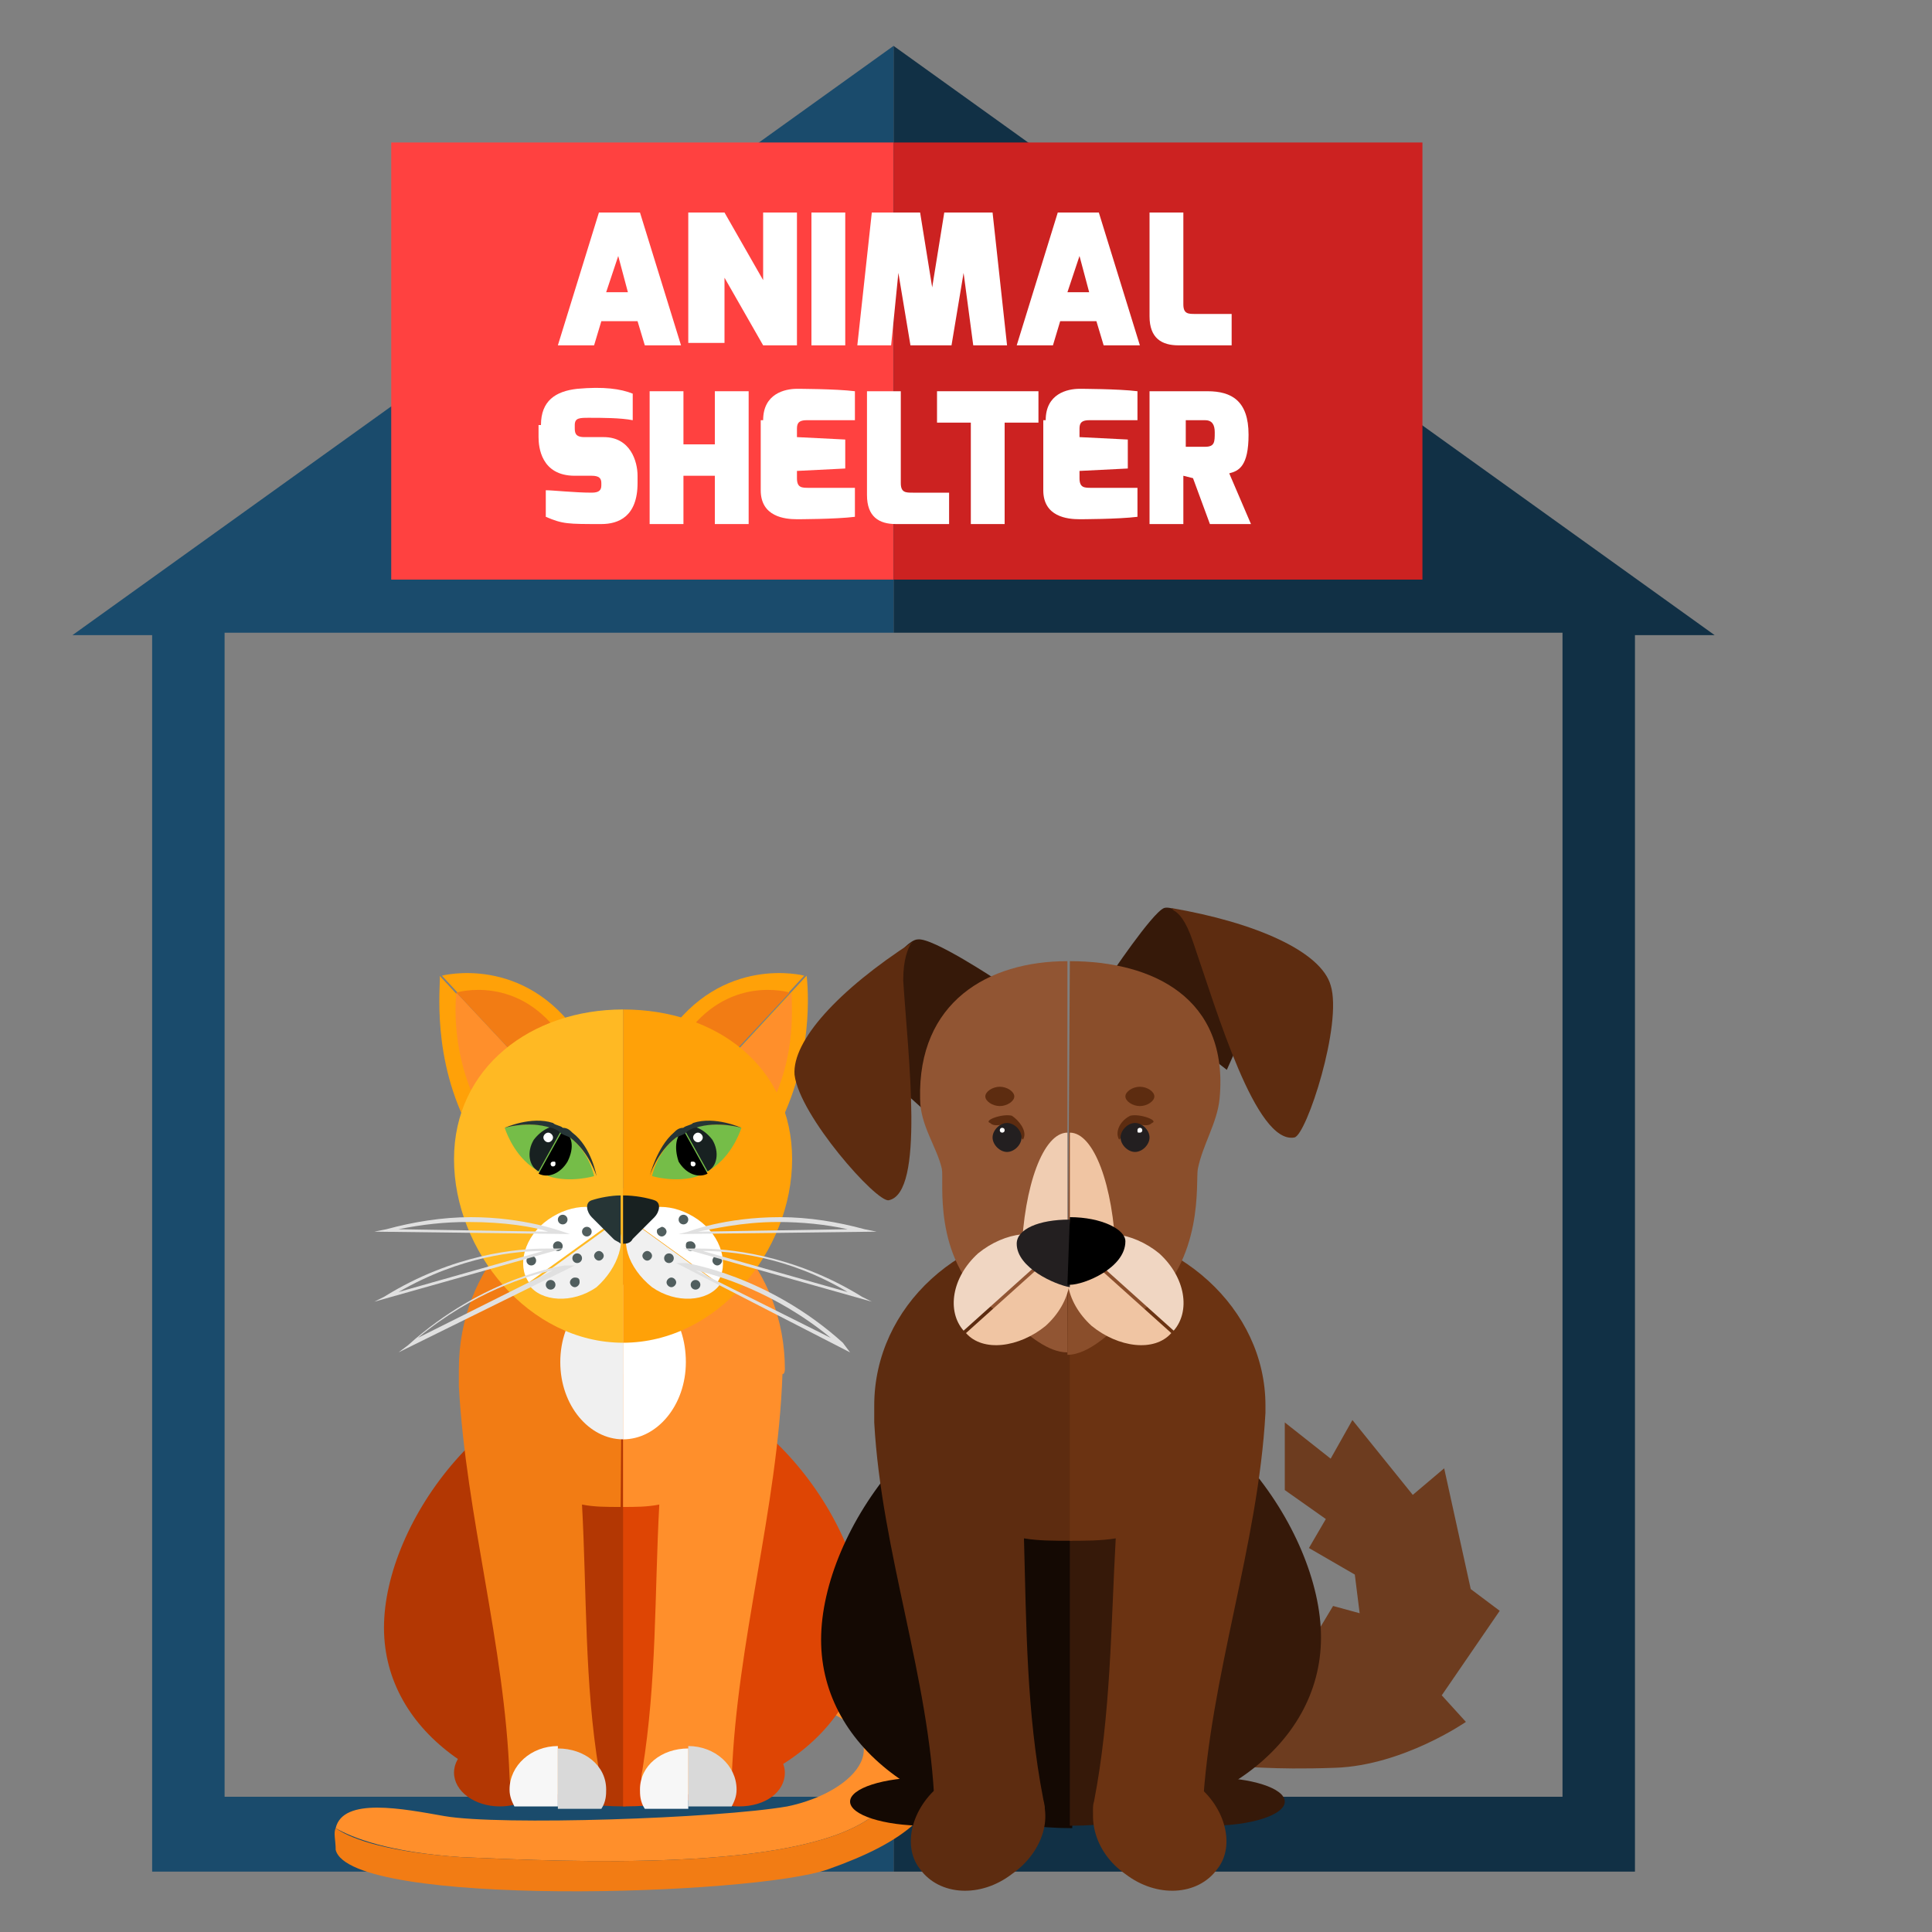 <?xml version="1.0" encoding="utf-8"?>
<!-- Generator: Adobe Illustrator 22.0.1, SVG Export Plug-In . SVG Version: 6.00 Build 0)  -->
<svg version="1.1" id="Layer_1" xmlns="http://www.w3.org/2000/svg" xmlns:xlink="http://www.w3.org/1999/xlink" x="0px" y="0px"
	 viewBox="0 0 80 80" style="enable-background:new 0 0 80 80;" xml:space="preserve">
<rect x="0" y="0" width="80" height="80" fill="#808080" stroke="none"/>
<style type="text/css">
	.st0{fill:#113045;}
	.st1{fill:#1A4B6C;}
	.st2{fill:#FF4140;}
	.st3{fill:#CC2221;}
	.st4{fill:#FFFFFF;}
	.st5{fill:#FF8F2B;}
	.st6{fill:#F27C14;}
	.st7{fill:#B33703;}
	.st8{fill:#DE4504;}
	.st9{fill:#F0F0F0;}
	.st10{fill:#FFA108;}
	.st11{fill:#FFB923;}
	.st12{fill:#515E5E;}
	.st13{fill:#E0E0E0;}
	.st14{fill:#75BD48;}
	.st15{fill:#263536;}
	.st16{fill:#182121;}
	.st17{fill:#F7F7F7;}
	.st18{fill:#D9D9D9;}
	.st19{fill:#140903;}
	.st20{fill:#361909;}
	.st21{fill:#6D3C1F;}
	.st22{fill:#5D2C10;}
	.st23{fill:#6B3312;}
	.st24{fill:#915533;}
	.st25{fill:#8A4E2B;}
	.st26{fill:#F0CDB2;}
	.st27{fill:#F0C5A3;}
	.st28{fill:#F0D6C2;}
	.st29{fill:#231F20;}
</style>
<polygon class="st0" points="37,1.9 37,26.2 64.7,26.2 64.7,74.4 37,74.4 37,77.5 67.7,77.5 67.7,26.3 71,26.3 "/>
<polyline class="st1" points="6.3,77.5 37,77.5 37,74.4 9.3,74.4 9.3,26.2 37,26.2 37,1.9 3,26.3 6.3,26.3 6.3,77.5 "/>
<g>
	<rect x="16.2" y="5.9" class="st2" width="20.8" height="18.1"/>
	<rect x="37" y="5.9" class="st3" width="21.9" height="18.1"/>
</g>
<g>
	<path class="st4" d="M24.8,8.8h1.7l1.7,5.5h-1.5l-0.3-1h-1.5l-0.3,1h-1.5L24.8,8.8z M26,12.1l-0.4-1.5l-0.5,1.5H26z"/>
	<path class="st4" d="M28.5,8.8H30l1.6,2.8V8.8H33v5.5h-1.4L30,11.5v2.7h-1.5V8.8z"/>
	<path class="st4" d="M33.6,8.8H35v5.5h-1.4V8.8z"/>
	<path class="st4" d="M36.1,8.8h2l0.5,3.1l0.5-3.1h2l0.6,5.5h-1.4l-0.4-3l-0.5,3h-1.7l-0.5-3l-0.3,3h-1.4L36.1,8.8z"/>
	<path class="st4" d="M43.8,8.8h1.7l1.7,5.5h-1.5l-0.3-1h-1.5l-0.3,1h-1.5L43.8,8.8z M45.1,12.1l-0.4-1.5l-0.5,1.5H45.1z"/>
	<path class="st4" d="M47.5,8.8H49v3.8c0,0.4,0.2,0.4,0.5,0.4H51v1.3h-2.2c-0.7,0-1.2-0.3-1.2-1.2V8.8z"/>
	<path class="st4" d="M22.4,17.6c0-1,0.6-1.4,1.5-1.5c1.1-0.1,1.8,0,2.3,0.2v1.1c-0.5-0.1-1.3-0.1-1.8-0.1c-0.4,0-0.6,0-0.6,0.3v0.1
		c0,0.2,0,0.4,0.4,0.4H25c1.1,0,1.4,1,1.4,1.6V20c0,1.4-0.8,1.7-1.5,1.7c-1.4,0-1.6,0-2.3-0.3v-1.1c0.3,0,1.2,0.1,1.9,0.1
		c0.3,0,0.4-0.1,0.4-0.3V20c0-0.2-0.1-0.3-0.4-0.3h-0.7c-1.4,0-1.5-1.2-1.5-1.6V17.6z"/>
	<path class="st4" d="M26.9,16.2h1.4v2.2h1.3v-2.2h1.4v5.5h-1.4v-2h-1.3v2h-1.4V16.2z"/>
	<path class="st4" d="M31.6,17.4c0-1.1,0.9-1.3,1.4-1.3c0,0,1.6,0,2.4,0.1v1.2h-2c-0.4,0-0.4,0.2-0.4,0.4v0.3l2,0.1v1.2l-2,0.1v0.3
		c0,0.4,0.2,0.4,0.5,0.4h1.9v1.2c-0.8,0.1-2.4,0.1-2.4,0.1c-0.5,0-1.5-0.1-1.5-1.2V17.4z"/>
	<path class="st4" d="M35.9,16.2h1.4v3.8c0,0.4,0.2,0.4,0.5,0.4h1.5v1.3h-2.2c-0.7,0-1.2-0.3-1.2-1.2V16.2z"/>
	<path class="st4" d="M38.8,16.2H43v1.3h-1.4v4.2h-1.4v-4.2h-1.4V16.2z"/>
	<path class="st4" d="M43.3,17.4c0-1.1,0.9-1.3,1.4-1.3c0,0,1.6,0,2.4,0.1v1.2h-2c-0.4,0-0.4,0.2-0.4,0.4v0.3l2,0.1v1.2l-2,0.1v0.3
		c0,0.4,0.2,0.4,0.5,0.4h1.9v1.2c-0.8,0.1-2.4,0.1-2.4,0.1c-0.5,0-1.5-0.1-1.5-1.2V17.4z"/>
	<path class="st4" d="M47.6,16.2H50c1,0,1.7,0.4,1.7,1.8c0,1.3-0.4,1.5-0.8,1.6l0.9,2.1h-1.7l-0.7-1.9l-0.4-0.1v2h-1.4V16.2z
		 M49.9,18.5c0.4,0,0.4-0.2,0.4-0.6c0-0.3-0.1-0.5-0.4-0.5h-0.8v1.1H49.9z"/>
</g>
<g>
	<g>
		<g>
			<path class="st5" d="M36,75.3c2.9-2.1,1.9-3.7-1.6-6.5l-0.8,1.8c3.9,1.3,1.9,3.6-1,4.2c-2.9,0.5-11.9,0.8-14.2,0.4
				c-1.7-0.3-4.2-0.8-4.5,0.5c0.7,0.4,2.2,1,5.2,1.2C23.7,77.1,32.8,77.5,36,75.3z"/>
			<path class="st6" d="M35.2,67l-0.8,1.8c3.6,2.8,4.6,4.4,1.6,6.5c-3.2,2.2-12.3,1.8-16.9,1.6c-2.9-0.2-4.5-0.7-5.2-1.2
				c-0.1,0.2,0,0.5,0,0.9c0.6,2.4,17.3,1.9,20.4,0.8c3.1-1.1,4.9-2.4,4.9-4.9C39.2,70,35.5,67.2,35.2,67z"/>
		</g>
		<g>
			<path class="st7" d="M15.9,67.4c0,4.4,4.5,7.4,10,7.4V56.9C20.4,56.9,15.9,63,15.9,67.4z"/>
			<path class="st8" d="M25.8,56.9v17.9c5.5,0,10-3,10-7.4S31.3,56.9,25.8,56.9z"/>
		</g>
		<g>
			<ellipse class="st7" cx="20.7" cy="73.4" rx="1.9" ry="1.4"/>
			<path class="st8" d="M32.5,73.4c0,0.8-0.8,1.4-1.9,1.4s-1.9-0.6-1.9-1.4c0-0.8,0.8-1.4,1.9-1.4S32.5,72.7,32.5,73.4z"/>
		</g>
		<g>
			<path class="st6" d="M25.8,49.2c-3.7,0-6.8,3.3-6.8,7.5c0,0.3,0,0.5,0,0.7c0.3,5.4,1.9,10.7,2.1,16.2c0,0.2,0.1,0.5,0.1,0.7h3.5
				c0.1-0.3,0.2-0.6,0.1-1c-0.6-3.6-0.5-7.3-0.7-11c0.5,0.1,1,0.1,1.6,0.1c0,0,0,0,0,0L25.8,49.2C25.8,49.2,25.8,49.2,25.8,49.2z"/>
			<path class="st5" d="M32.5,56.7c0-4.1-3-7.4-6.7-7.5v13.2c0.5,0,1,0,1.5-0.1c-0.2,3.7-0.1,7.3-0.7,11c-0.1,0.4,0,0.7,0.1,1h3.5
				c0.1-0.2,0.1-0.4,0.1-0.7c0.2-5.6,1.9-11.1,2.1-16.7C32.5,56.9,32.5,56.7,32.5,56.7z"/>
			<g>
				<path class="st9" d="M23.2,56.4c0,1.8,1.2,3.2,2.6,3.2v-6.4C24.4,53.2,23.2,54.6,23.2,56.4z"/>
				<path class="st4" d="M25.8,53.2v6.4c1.4,0,2.6-1.4,2.6-3.2C28.4,54.6,27.3,53.2,25.8,53.2z"/>
			</g>
		</g>
		<g>
			<g>
				<g>
					<g>
						<path class="st10" d="M19.2,46.3c0.3-0.2,1.6-1.1,2.7-1.9l-3.7-4C18.3,40.4,17.8,43.3,19.2,46.3z"/>
						<path class="st10" d="M24,42.9c-2.3-3.4-5.7-2.5-5.7-2.5l3.7,4c0.5-0.4,1-0.7,1.4-1C23.5,43.4,23.8,43.1,24,42.9z"/>
					</g>
				</g>
				<g>
					<g>
						<path class="st5" d="M19.7,45.6c0.2-0.1,1.2-0.8,2.1-1.4l-2.9-3.1C18.9,41.1,18.6,43.3,19.7,45.6z"/>
						<path class="st6" d="M23.3,43c-1.8-2.7-4.4-1.9-4.4-1.9l2.9,3.1c0.4-0.3,0.8-0.6,1.1-0.8C22.9,43.4,23.2,43.1,23.3,43z"/>
					</g>
				</g>
			</g>
			<g>
				<g>
					<g>
						<path class="st10" d="M32.4,46.3c-0.3-0.2-1.6-1.1-2.7-1.9l3.7-4C33.4,40.4,33.8,43.3,32.4,46.3z"/>
						<path class="st10" d="M27.6,42.9c2.3-3.4,5.7-2.5,5.7-2.5l-3.7,4c-0.5-0.4-1-0.7-1.4-1C28.1,43.4,27.8,43.1,27.6,42.9z"/>
					</g>
				</g>
				<g>
					<g>
						<path class="st5" d="M32,45.6c-0.2-0.1-1.2-0.8-2.1-1.4l2.9-3.1C32.7,41.1,33.1,43.3,32,45.6z"/>
						<path class="st6" d="M28.3,43c1.8-2.7,4.4-1.9,4.4-1.9l-2.9,3.1c-0.4-0.3-0.8-0.6-1.1-0.8C28.7,43.4,28.4,43.1,28.3,43z"/>
					</g>
				</g>
			</g>
		</g>
		<g>
			<path class="st11" d="M18.8,48c0,3.8,3.1,7.6,7,7.6V41.8C22,41.8,18.8,44.2,18.8,48z"/>
			<path class="st10" d="M25.8,41.8v13.8c3.9,0,7-3.8,7-7.6C32.8,44.2,29.7,41.8,25.8,41.8z"/>
		</g>
		<g>
			<g>
				<g>
					<g>
						<path class="st4" d="M22.7,50.5c-1,0.7-1.3,1.9-0.8,2.6l3.6-2.6C24.9,49.8,23.7,49.8,22.7,50.5z"/>
						<path class="st9" d="M25.5,50.6l-3.6,2.6l0,0c0.5,0.7,1.8,0.8,2.8,0.1C25.6,52.5,26,51.3,25.5,50.6L25.5,50.6z"/>
						<circle class="st12" cx="24.3" cy="51" r="0.2"/>
						<circle class="st12" cx="23.3" cy="50.5" r="0.2"/>
						<circle class="st12" cx="23.9" cy="52.1" r="0.2"/>
						<path class="st12" d="M25,52c0,0.1-0.1,0.2-0.2,0.2s-0.2-0.1-0.2-0.2c0-0.1,0.1-0.2,0.2-0.2S25,51.9,25,52z"/>
						<circle class="st12" cx="23.1" cy="51.6" r="0.2"/>
						<path class="st12" d="M24,53.1c0,0.1-0.1,0.2-0.2,0.2c-0.1,0-0.2-0.1-0.2-0.2s0.1-0.2,0.2-0.2C24,52.9,24,53,24,53.1z"/>
						<circle class="st12" cx="22" cy="52.2" r="0.2"/>
					</g>
					<circle class="st12" cx="22.8" cy="53.2" r="0.2"/>
				</g>
				<path class="st13" d="M23.6,51.1L15.5,51l0.5-0.1c1.1-0.3,2.3-0.5,3.5-0.5c2.2,0,3.8,0.6,3.8,0.6L23.6,51.1z M16.5,50.9l6.2,0.1
					c-0.6-0.2-1.8-0.4-3.3-0.4C18.4,50.6,17.5,50.7,16.5,50.9z"/>
				<path class="st13" d="M16.5,56l0.4-0.3c3.1-2.8,6.4-3.3,6.5-3.3l0.4,0L16.5,56z M22.9,52.6c-1,0.2-3.3,0.9-5.6,2.8L22.9,52.6z"
					/>
				<path class="st13" d="M15.5,53.9l0.4-0.2c2.9-1.8,5.6-2,6.7-2c0.2,0,0.3,0,0.3,0l0.4,0L15.5,53.9z M22.5,51.8
					c-1.1,0-3.4,0.2-6,1.7L22.5,51.8z"/>
			</g>
			<g>
				<g>
					<g>
						<path class="st4" d="M28.9,50.5c1,0.7,1.3,1.9,0.8,2.6l-3.6-2.6C26.7,49.8,27.9,49.8,28.9,50.5z"/>
						<path class="st9" d="M26.2,50.6l3.6,2.6l0,0c-0.5,0.7-1.8,0.8-2.8,0.1C26,52.5,25.6,51.3,26.2,50.6L26.2,50.6z"/>
						<path class="st12" d="M27.2,51c0,0.1,0.1,0.2,0.2,0.2c0.1,0,0.2-0.1,0.2-0.2c0-0.1-0.1-0.2-0.2-0.2
							C27.2,50.9,27.2,50.9,27.2,51z"/>
						<circle class="st12" cx="28.3" cy="50.5" r="0.2"/>
						<circle class="st12" cx="27.7" cy="52.1" r="0.2"/>
						<path class="st12" d="M26.6,52c0,0.1,0.1,0.2,0.2,0.2s0.2-0.1,0.2-0.2c0-0.1-0.1-0.2-0.2-0.2S26.6,51.9,26.6,52z"/>
						<path class="st12" d="M28.4,51.6c0,0.1,0.1,0.2,0.2,0.2c0.1,0,0.2-0.1,0.2-0.2c0-0.1-0.1-0.2-0.2-0.2
							C28.4,51.4,28.4,51.5,28.4,51.6z"/>
						<path class="st12" d="M27.6,53.1c0,0.1,0.1,0.2,0.2,0.2c0.1,0,0.2-0.1,0.2-0.2s-0.1-0.2-0.2-0.2C27.7,52.9,27.6,53,27.6,53.1z
							"/>
						<path class="st12" d="M29.5,52.2c0,0.1,0.1,0.2,0.2,0.2c0.1,0,0.2-0.1,0.2-0.2S29.7,52,29.6,52C29.6,52,29.5,52.1,29.5,52.2z"
							/>
					</g>
					<circle class="st12" cx="28.8" cy="53.2" r="0.2"/>
				</g>
				<path class="st13" d="M28.1,51.1l0.4-0.1c0,0,1.5-0.6,3.8-0.6c1.2,0,2.4,0.2,3.5,0.5l0.5,0.1L28.1,51.1z M32.2,50.6
					c-1.5,0-2.7,0.3-3.3,0.4l6.2-0.1C34.2,50.7,33.2,50.6,32.2,50.6z"/>
				<path class="st13" d="M35.2,56L28,52.3l0.4,0c0,0,3.4,0.5,6.5,3.3L35.2,56z M28.8,52.6l5.6,2.8C32.1,53.5,29.7,52.8,28.8,52.6z"
					/>
				<path class="st13" d="M36.1,53.9l-7.8-2.2l0.4,0c0,0,0.1,0,0.3,0c1,0,3.8,0.2,6.7,2L36.1,53.9z M29.1,51.8l6,1.7
					C32.6,52,30.2,51.8,29.1,51.8z"/>
			</g>
		</g>
		<g>
			<g>
				<g>
					<g>
						<g>
							<path class="st14" d="M23.6,47.1c-0.1-0.1-0.2-0.2-0.4-0.2c0,0,0,0,0,0l-0.9,1.5l-0.1,0.1c0,0,0,0,0.1,0
								c0.1,0.1,0.3,0.1,0.4,0.2c0.9,0.3,1.9,0,1.9,0S24.4,47.7,23.6,47.1z"/>
							<g>
								<polygon class="st15" points="22.4,48.3 23.3,46.8 22.4,48.3 								"/>
								<path class="st14" d="M20.9,46.7c0,0,0.3,1,1.1,1.6c0.1,0.1,0.2,0.1,0.3,0.2l0.1-0.1l0.9-1.5c-0.1-0.1-0.3-0.1-0.4-0.2
									C21.9,46.4,20.9,46.7,20.9,46.7z"/>
							</g>
						</g>
						<g>
							<path class="st16" d="M22.1,47.2c-0.3,0.5-0.2,1.1,0.2,1.3l1-1.8C22.9,46.5,22.4,46.8,22.1,47.2z"/>
							<path d="M23.3,46.8L23.3,46.8l-1,1.8l0,0c0.4,0.2,0.9,0,1.2-0.5C23.8,47.5,23.7,47,23.3,46.8z"/>
						</g>
					</g>
					<path class="st4" d="M22.9,47.1c0,0.1-0.1,0.2-0.2,0.2c-0.1,0-0.2-0.1-0.2-0.2c0-0.1,0.1-0.2,0.2-0.2
						C22.8,46.9,22.9,47,22.9,47.1z"/>
					<path class="st4" d="M23,48.2c0,0.1-0.1,0.1-0.1,0.1c-0.1,0-0.1-0.1-0.1-0.1c0-0.1,0.1-0.1,0.1-0.1C23,48.1,23,48.1,23,48.2z"
						/>
				</g>
				<path class="st15" d="M23.7,46.9c-0.1-0.1-0.2-0.2-0.4-0.2c-0.1-0.1-0.3-0.1-0.4-0.2c-0.9-0.3-2,0.2-2,0.2s1-0.3,1.9,0
					c0.1,0,0.3,0.1,0.4,0.2c0,0,0,0,0,0c0.1,0.1,0.2,0.1,0.4,0.2c0.8,0.6,1.1,1.6,1.1,1.6S24.5,47.5,23.7,46.9z"/>
			</g>
			<g>
				<g>
					<g>
						<g>
							<path class="st14" d="M28,47.1c0.1-0.1,0.2-0.2,0.4-0.2c0,0,0,0,0,0l0.9,1.5l0.1,0.1c0,0,0,0-0.1,0c-0.1,0.1-0.3,0.1-0.4,0.2
								c-0.9,0.3-1.9,0-1.9,0S27.2,47.7,28,47.1z"/>
							<g>
								<polygon class="st15" points="29.2,48.3 28.4,46.8 29.2,48.3 								"/>
								<path class="st14" d="M30.7,46.7c0,0-0.3,1-1.1,1.6c-0.1,0.1-0.2,0.1-0.3,0.2l-0.1-0.1l-0.9-1.5c0.1-0.1,0.3-0.1,0.4-0.2
									C29.7,46.4,30.7,46.7,30.7,46.7z"/>
							</g>
						</g>
						<g>
							<path class="st16" d="M29.5,47.2c0.3,0.5,0.2,1.1-0.2,1.3l-1-1.8C28.7,46.5,29.2,46.8,29.5,47.2z"/>
							<path d="M28.3,46.8L28.3,46.8l1,1.8l0,0c-0.4,0.2-0.9,0-1.2-0.5C27.9,47.5,28,47,28.3,46.8z"/>
						</g>
					</g>
					<path class="st4" d="M28.7,47.1c0,0.1,0.1,0.2,0.2,0.2c0.1,0,0.2-0.1,0.2-0.2s-0.1-0.2-0.2-0.2C28.8,46.9,28.7,47,28.7,47.1z"
						/>
					<path class="st4" d="M28.6,48.2c0,0.1,0.1,0.1,0.1,0.1c0.1,0,0.1-0.1,0.1-0.1c0-0.1-0.1-0.1-0.1-0.1
						C28.6,48.1,28.6,48.1,28.6,48.2z"/>
				</g>
				<path class="st15" d="M27.9,46.9c0.1-0.1,0.2-0.2,0.4-0.2c0.1-0.1,0.3-0.1,0.4-0.2c0.9-0.3,2,0.2,2,0.2s-1-0.3-1.9,0
					c-0.1,0-0.3,0.1-0.4,0.2c0,0,0,0,0,0c-0.1,0.1-0.2,0.1-0.4,0.2c-0.8,0.6-1.1,1.6-1.1,1.6S27.2,47.5,27.9,46.9z"/>
			</g>
		</g>
		<g>
			<path class="st15" d="M24.5,49.7c-0.3,0.1-0.2,0.5,0,0.7l0.9,0.9c0.1,0.1,0.2,0.1,0.3,0.2c0,0,0,0,0,0v-2
				C25.3,49.5,24.8,49.6,24.5,49.7z"/>
			<path class="st16" d="M27.1,49.7c-0.3-0.1-0.8-0.2-1.3-0.2v2c0.1,0,0.3,0,0.4-0.2l0.9-0.9C27.3,50.2,27.4,49.8,27.1,49.7z"/>
		</g>
		<g>
			<path class="st17" d="M21.1,74.1c0,0.3,0.1,0.5,0.2,0.7h1.8v-2.5C22,72.3,21.1,73.1,21.1,74.1z"/>
			<path class="st18" d="M25.1,74.1c0-1-0.9-1.7-2-1.7v2.5h1.8C25.1,74.6,25.1,74.3,25.1,74.1z"/>
		</g>
		<g>
			<path class="st18" d="M30.5,74.1c0,0.3-0.1,0.5-0.2,0.7h-1.8v-2.5C29.6,72.3,30.5,73.1,30.5,74.1z"/>
			<path class="st17" d="M26.5,74.1c0-1,0.9-1.7,2-1.7v2.5h-1.8C26.5,74.6,26.5,74.3,26.5,74.1z"/>
		</g>
	</g>
	<g>
		<ellipse class="st19" cx="38.3" cy="74.6" rx="3.1" ry="1"/>
		<ellipse class="st20" cx="50.1" cy="74.6" rx="3.1" ry="1"/>
		<path class="st21" d="M51.4,73.2c0.2-0.1,1.1,0.1,3.9,0c2.8-0.1,5.4-1.9,5.4-1.9l-1-1.1l2.4-3.5l-1.2-0.9l-1.1-5l-1.3,1.1
			l-2.5-3.1l-0.9,1.6l-1.9-1.5l0,2.8l1.7,1.2l-0.7,1.2l1.9,1.1l0.2,1.6l-1.1-0.3L54.3,68l-1.9,2.4l-1.4,2L51.4,73.2z"/>
		<g>
			<path class="st19" d="M34,67.9c0,4.6,4.7,7.8,10.4,7.8V56.9C38.7,56.9,34,63.3,34,67.9z"/>
			<path class="st20" d="M44.3,56.9v18.7c5.7,0,10.4-3.2,10.4-7.8C54.7,63.3,50.1,56.9,44.3,56.9z"/>
		</g>
		<g>
			<path class="st22" d="M44.3,50.8c-4.5,0-8.1,3.3-8.1,7.4c0,0.2,0,0.5,0,0.7c0.3,5.4,2.3,10.6,2.5,15.9c0,0.2,0.1,0.5,0.2,0.7h4.2
				c0.2-0.3,0.2-0.6,0.1-1c-0.7-3.6-0.7-7.2-0.8-10.8c0.6,0.1,1.2,0.1,1.9,0.1c0,0,0,0,0.1,0L44.3,50.8
				C44.3,50.8,44.3,50.8,44.3,50.8z"/>
			<path class="st23" d="M52.4,58.2c0-4-3.6-7.3-8.1-7.4v13c0.6,0,1.3,0,1.9-0.1C46,67.3,46,71,45.3,74.6c-0.1,0.3,0,0.7,0.1,1h4.2
				c0.1-0.2,0.2-0.4,0.2-0.7c0.3-5.5,2.3-10.9,2.6-16.4C52.4,58.4,52.4,58.3,52.4,58.2z"/>
		</g>
		<path class="st22" d="M41.9,77.6c-1.3,1-3,0.9-3.8-0.2c-0.8-1-0.3-2.7,1-3.6c1.3-1,3-0.9,3.8,0.2C43.7,75.1,43.2,76.7,41.9,77.6z"
			/>
		<path class="st23" d="M46.6,77.6c1.3,1,3,0.9,3.8-0.2c0.8-1,0.3-2.7-1-3.6c-1.3-1-3-0.9-3.8,0.2C44.9,75.1,45.3,76.7,46.6,77.6z"
			/>
		<g>
			<path class="st20" d="M41.3,40.6c0,0-2.7-1.8-3.3-1.7c-0.3,0-0.8,0.6-0.8,0.6l-2,3.7l3.1,2.8L41.3,40.6z"/>
			<path class="st22" d="M37.8,39c0,0,0,0-0.1,0.1c-0.1,0.2-0.3,0.6-0.3,1.5c0.2,3.1,0.9,8.8-0.6,9.1c-0.5,0.1-3.7-3.5-3.9-5.2
				C32.8,43.1,34.7,41,37.8,39z"/>
		</g>
		<g>
			<path class="st20" d="M45.9,40.5c0,0,1.8-2.7,2.3-2.9c0.3-0.1,1,0.3,1,0.3l3.3,2.6l-1.7,3.8L45.9,40.5z"/>
			<path class="st22" d="M48.5,37.6c0,0,0,0,0.1,0.1c0.2,0.1,0.5,0.4,0.8,1.3c1,2.9,2.6,8.4,4.2,8.1c0.5-0.1,2-4.7,1.5-6.3
				C54.7,39.4,52,38.2,48.5,37.6z"/>
		</g>
		<g>
			<path class="st24" d="M38.1,45.5c0,1.1,0.7,2,0.9,2.9c0.1,0.5-0.4,3.6,1.9,5.6c0.3,0.3,0.6,0.4,1,0.7c0.7,0.6,1.5,1.3,2.3,1.3
				V39.8C40.9,39.8,38,41.5,38.1,45.5z"/>
			<path class="st25" d="M44.3,39.8C44.3,39.8,44.3,39.8,44.3,39.8l-0.1,16.3c0,0,0,0,0,0c0.9,0,1.9-1,2.5-1.6
				c0.3-0.3,0.4-0.1,0.7-0.3c2.5-2,2.1-5.3,2.2-5.8c0.2-1,0.8-1.9,0.9-2.9C50.9,41.3,47.7,39.8,44.3,39.8z"/>
		</g>
		<g>
			<path class="st26" d="M42.3,51.9h1.9v-5C43.2,46.9,42.4,49.1,42.3,51.9z"/>
			<path class="st27" d="M44.3,46.9v5h1.9C46.1,49.1,45.3,46.9,44.3,46.9z"/>
		</g>
		<g>
			<g>
				<path class="st27" d="M40,55.2c0.7,0.8,2.2,0.6,3.3-0.3c1.1-1,1.3-2.4,0.6-3.2L40,55.2z"/>
				<path class="st28" d="M43.8,51.6c-0.7-0.8-2.2-0.6-3.3,0.3c-1.1,1-1.3,2.4-0.6,3.2l0,0L43.8,51.6L43.8,51.6z"/>
			</g>
		</g>
		<g>
			<g>
				<path class="st27" d="M48.5,55.2c-0.7,0.8-2.2,0.6-3.3-0.3c-1.1-1-1.3-2.4-0.6-3.2L48.5,55.2z"/>
				<path class="st28" d="M44.7,51.6c0.7-0.8,2.2-0.6,3.3,0.3c1.1,1,1.3,2.4,0.6,3.2l0,0L44.7,51.6L44.7,51.6z"/>
			</g>
		</g>
		<g>
			<path class="st29" d="M42.1,51.5c0,1,1.6,1.7,2.2,1.8v-2.8C43,50.5,42.1,50.9,42.1,51.5z"/>
			<path d="M44.3,50.4C44.3,50.4,44.3,50.4,44.3,50.4l-0.1,2.8c0,0,0,0,0.1,0c0.6,0,2.3-0.7,2.3-1.8C46.6,50.9,45.6,50.4,44.3,50.4z
				"/>
		</g>
		<g>
			<g>
				<path class="st22" d="M42.4,47.1c-0.1,0.3-0.1-0.3-0.5-0.5c-0.4-0.1-0.7,0.1-0.9-0.1c-0.3-0.1,0.5-0.4,0.9-0.3
					C42.2,46.4,42.5,46.8,42.4,47.1z"/>
				<g>
					<path class="st29" d="M42.3,47.1c0-0.3-0.3-0.6-0.6-0.6c-0.3,0-0.6,0.3-0.6,0.6c0,0.3,0.3,0.6,0.6,0.6
						C42,47.7,42.3,47.4,42.3,47.1z"/>
					<path class="st4" d="M41.6,46.8c0-0.1-0.1-0.1-0.1-0.1c-0.1,0-0.1,0.1-0.1,0.1c0,0.1,0.1,0.1,0.1,0.1
						C41.5,46.9,41.6,46.9,41.6,46.8z"/>
				</g>
			</g>
			<g>
				<path class="st22" d="M46.3,47.1c0.1,0.3,0.1-0.3,0.5-0.5c0.4-0.1,0.7,0.1,0.9-0.1c0.3-0.1-0.5-0.4-0.9-0.3
					C46.4,46.4,46.2,46.8,46.3,47.1z"/>
				<g>
					<path class="st29" d="M46.4,47.1c0-0.3,0.3-0.6,0.6-0.6c0.3,0,0.6,0.3,0.6,0.6c0,0.3-0.3,0.6-0.6,0.6
						C46.7,47.7,46.4,47.4,46.4,47.1z"/>
					<path class="st4" d="M47.1,46.8c0-0.1,0.1-0.1,0.1-0.1c0.1,0,0.1,0.1,0.1,0.1c0,0.1-0.1,0.1-0.1,0.1
						C47.1,46.9,47.1,46.9,47.1,46.8z"/>
				</g>
			</g>
		</g>
		<g>
			<path class="st22" d="M42,45.4c0,0.2-0.3,0.4-0.6,0.4s-0.6-0.2-0.6-0.4c0-0.2,0.3-0.4,0.6-0.4S42,45.2,42,45.4z"/>
			<path class="st22" d="M47.8,45.4c0,0.2-0.3,0.4-0.6,0.4s-0.6-0.2-0.6-0.4c0-0.2,0.3-0.4,0.6-0.4S47.8,45.2,47.8,45.4z"/>
		</g>
	</g>
</g>
</svg>
